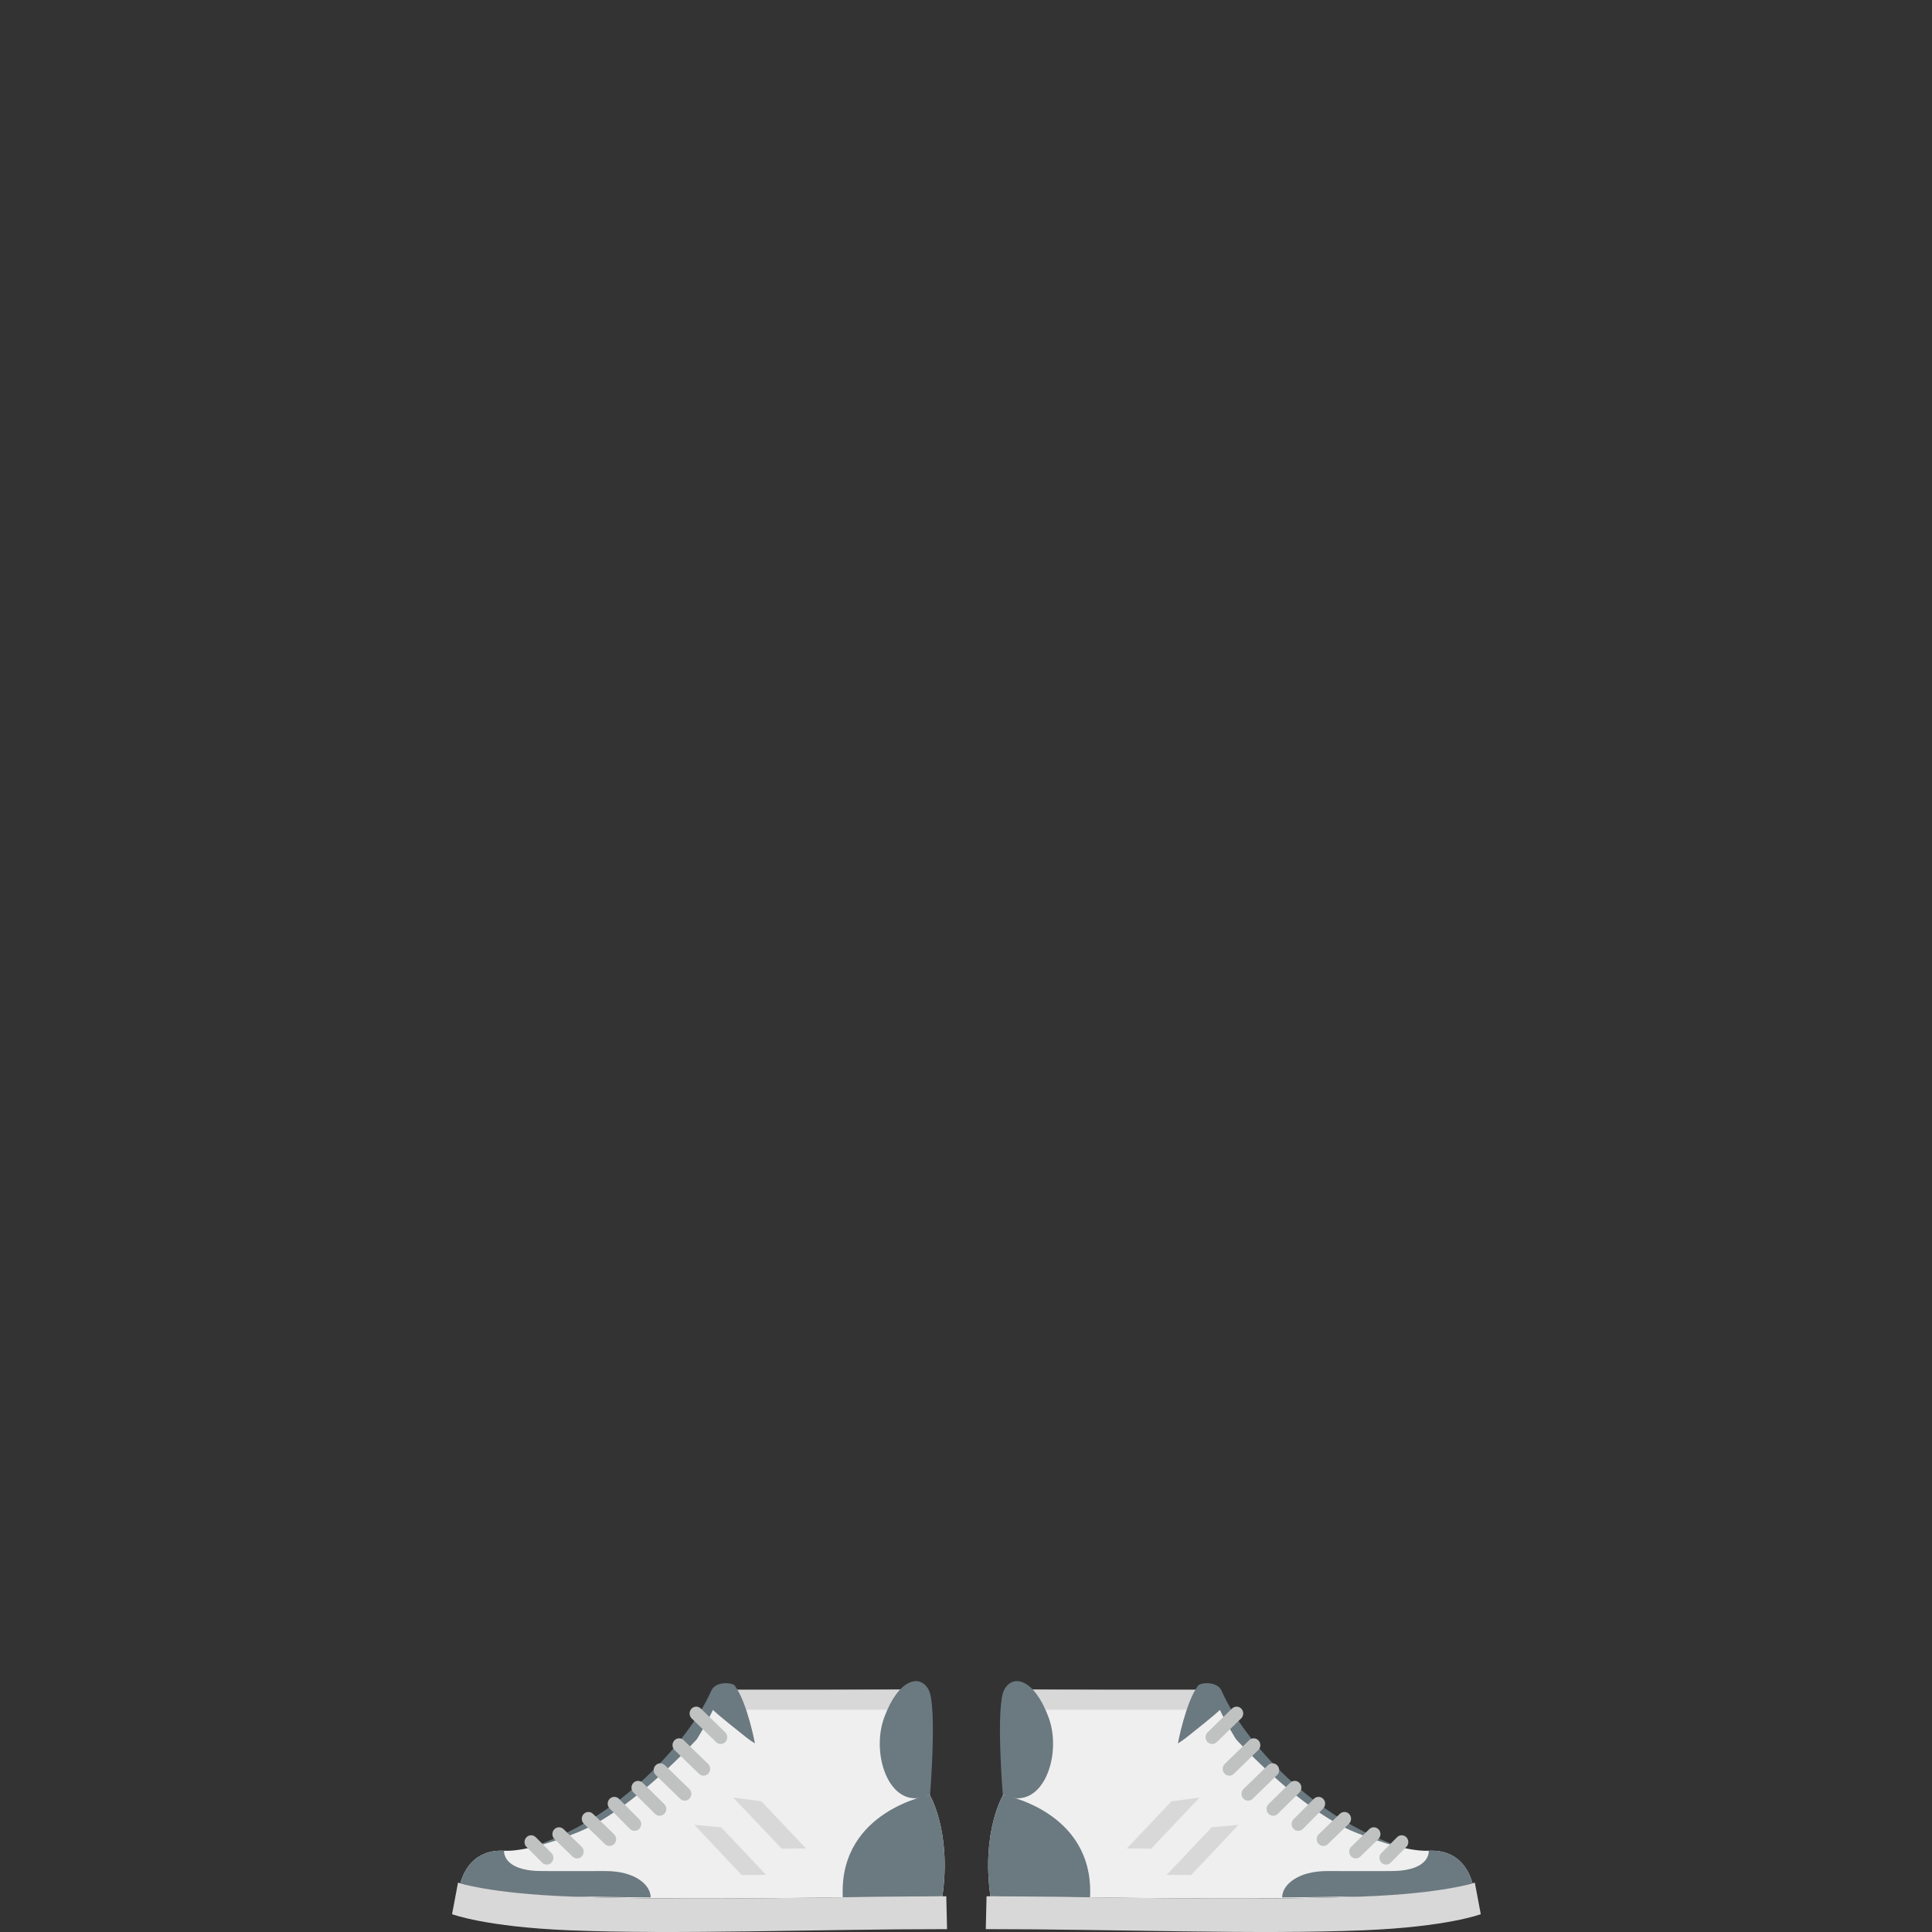 <?xml version="1.0" encoding="utf-8"?>
<!-- Generator: Adobe Illustrator 16.0.1, SVG Export Plug-In . SVG Version: 6.00 Build 0)  -->
<!DOCTYPE svg PUBLIC "-//W3C//DTD SVG 1.1//EN" "http://www.w3.org/Graphics/SVG/1.1/DTD/svg11.dtd">
<svg version="1.1" id="robot" xmlns="http://www.w3.org/2000/svg" xmlns:xlink="http://www.w3.org/1999/xlink" x="0px" y="0px"
	 width="500px" height="500px" viewBox="0 0 500 500" enable-background="new 0 0 500 500" xml:space="preserve">
<rect x="0" y="0" width="500" height="500" fill="#333333" stroke="none"/>
<polygon fill="#EFEFEF" points="174.605,461.816 235.119,462.16 234.547,437.277 186.396,437.552 "/>
<rect x="189.762" y="437.277" fill="#D8D8D8" width="44.785" height="5.197"/>
<g>
	<path fill="#6B7980" d="M195.375,451.19c-0.729-0.451-1.446-0.933-2.133-1.475c-8.073-6.372-8.728-7.19-8.728-7.19
		s-10.738,23.185-28.135,32.597c-2.846,1.538-11.738,1.218-19.532,3.121c23.572-7.28,41.759-28.157,47.23-40.69
		c1.112-2.548,5.481-2.144,6.099-1.301C193.44,440.728,195.375,451.19,195.375,451.19L195.375,451.19z"/>
</g>
<g>
	<g>
		<path fill="#EFEFEF" d="M227.512,490.932c-24.398,0.3-55.724,0.791-79.781-0.104c-15.18-0.565-22.747-2.459-28.573-3.505
			c0.907-3.229,3.578-8.713,11.292-8.354c4.327,0.2,11.577-1.723,19.06-4.769c14.542-5.919,31.045-24.32,31.045-24.32
			s-0.664,1.472,6.528,6.382c12.718,8.683,37.271,3.047,41.746-1.09c4.473-4.137,11.482-3.819,11.482-3.819l0.305,13.185
			c0,0,5.671,9.453,3.275,26.232L227.512,490.932z"/>
		<g>
			<g>
				<path fill="#6B7980" d="M243.89,490.769l-16.378,0.163c-3.032,0.037-6.173,0.077-9.392,0.118
					c-0.009-0.214-0.024-0.41-0.03-0.628c-0.672-21.837,22.525-25.884,22.525-25.884S246.286,473.989,243.89,490.769z"/>
				<path fill="#6B7980" d="M168.392,491.049c-10.163-0.032-11.762-0.222-20.662-0.222c-18.979,0-28.573-3.505-28.573-3.505
					c0.907-3.229,3.578-8.713,11.292-8.354c0,0-0.534,5,9.006,5.247c2.093,0.054,14.657,0.013,17.276,0.013
					C164.376,484.228,168.392,487.812,168.392,491.049z"/>
			</g>
		</g>
		<g>
			<path fill="#D8D8D8" d="M118.535,487.207l-1.542,8.181c0,0,8.579,3.278,30.291,4.169c28.028,1.147,63.675-0.298,97.813-0.298
				l-0.197-8.504c-24.285,0-65.124,1.265-97.17,0.073C126.396,490.035,118.535,487.207,118.535,487.207z"/>
			<path fill="#C0C2C2" d="M176.028,465.53c0.687,0.668,1.772,0.636,2.421-0.07l0,0c0.651-0.707,0.621-1.82-0.067-2.49l-6.32-6.142
				c-0.688-0.669-1.771-0.638-2.421,0.069l0,0c-0.651,0.707-0.62,1.821,0.067,2.489L176.028,465.53z"/>
			<path fill="#C0C2C2" d="M180.902,459.063c0.687,0.668,1.772,0.636,2.421-0.07l0,0c0.651-0.707,0.621-1.821-0.067-2.49
				l-6.32-6.142c-0.688-0.669-1.771-0.639-2.421,0.068l0,0c-0.651,0.707-0.62,1.821,0.067,2.49L180.902,459.063z"/>
			<path fill="#C0C2C2" d="M185.327,450.865c0.687,0.668,1.772,0.636,2.421-0.07l0,0c0.651-0.707,0.621-1.82-0.067-2.49l-6.32-6.142
				c-0.688-0.669-1.771-0.638-2.421,0.069l0,0c-0.651,0.707-0.62,1.821,0.067,2.49L185.327,450.865z"/>
			<path fill="#C0C2C2" d="M169.542,469.437c0.688,0.668,1.771,0.637,2.422-0.069l0,0c0.65-0.707,0.62-1.821-0.067-2.488
				l-5.582-5.509c-0.688-0.668-1.771-0.636-2.422,0.069l0,0c-0.651,0.706-0.62,1.821,0.068,2.489L169.542,469.437z"/>
			<path fill="#C0C2C2" d="M163.055,473.344c0.688,0.668,1.772,0.637,2.422-0.071l0,0c0.651-0.706,0.621-1.819-0.066-2.488
				l-5.247-5.274c-0.688-0.668-1.772-0.636-2.422,0.069l0,0c-0.65,0.706-0.62,1.822,0.068,2.49L163.055,473.344z"/>
			<path fill="#C0C2C2" d="M156.569,477.253c0.687,0.668,1.771,0.636,2.421-0.07l0,0c0.651-0.706,0.62-1.82-0.068-2.489
				l-5.468-5.278c-0.688-0.667-1.772-0.637-2.422,0.07l0,0c-0.65,0.707-0.621,1.82,0.068,2.488L156.569,477.253z"/>
			<path fill="#C0C2C2" d="M148.164,480.479c0.687,0.669,1.772,0.639,2.422-0.068l0,0c0.65-0.706,0.62-1.821-0.067-2.489
				l-4.669-4.539c-0.688-0.667-1.773-0.638-2.423,0.069l0,0c-0.65,0.707-0.619,1.822,0.068,2.49L148.164,480.479z"/>
			<path fill="#C0C2C2" d="M140.335,482.084c0.688,0.668,1.772,0.637,2.422-0.07l0,0c0.65-0.706,0.619-1.82-0.068-2.489
				l-4.054-4.077c-0.688-0.667-1.772-0.636-2.421,0.071l0,0c-0.65,0.706-0.621,1.82,0.067,2.487L140.335,482.084z"/>
			<g>
				<path fill="#D8D8D8" d="M202.309,478.45l-12.546-13.24l7.272,0.964l11.568,12.205
					C206.529,478.403,204.427,478.426,202.309,478.45z"/>
				<path fill="#D8D8D8" d="M186.646,472.906l11.634,12.314c-2.1,0.016-4.208,0.031-6.32,0.043l-12.274-12.992L186.646,472.906z"/>
			</g>
		</g>
	</g>
</g>
<path fill="#6B7980" d="M240.706,464.41c-10.112,4.972-15.541-9.972-11.877-19.913c3.662-9.938,9.185-11.412,11.482-7.233
	C242.575,441.383,240.706,464.41,240.706,464.41z"/>
<polygon fill="#EFEFEF" points="325.613,461.816 265.099,462.16 265.671,437.277 313.822,437.552 "/>
<rect x="265.671" y="437.277" fill="#D8D8D8" width="44.785" height="5.197"/>
<g>
	<path fill="#6B7980" d="M304.842,451.19c0.729-0.451,1.446-0.933,2.133-1.475c8.073-6.372,8.728-7.19,8.728-7.19
		s10.738,23.185,28.135,32.597c2.846,1.538,11.738,1.218,19.532,3.121c-23.572-7.28-41.759-28.157-47.23-40.69
		c-1.112-2.548-5.481-2.144-6.099-1.301C306.777,440.728,304.842,451.19,304.842,451.19L304.842,451.19z"/>
</g>
<g>
	<g>
		<path fill="#EFEFEF" d="M272.706,490.932c24.398,0.3,55.724,0.791,79.781-0.104c15.18-0.565,22.747-2.459,28.573-3.505
			c-0.907-3.229-3.578-8.713-11.292-8.354c-4.327,0.2-11.577-1.723-19.06-4.769c-14.542-5.919-31.045-24.32-31.045-24.32
			s0.664,1.472-6.528,6.382c-12.718,8.683-37.271,3.047-41.746-1.09c-4.473-4.137-11.482-3.819-11.482-3.819l-0.305,13.185
			c0,0-5.671,9.453-3.275,26.232L272.706,490.932z"/>
		<g>
			<g>
				<path fill="#6B7980" d="M256.328,490.769l16.378,0.163c3.032,0.037,6.173,0.077,9.392,0.118c0.009-0.214,0.024-0.41,0.03-0.628
					c0.672-21.837-22.525-25.884-22.525-25.884S253.932,473.989,256.328,490.769z"/>
				<path fill="#6B7980" d="M331.826,491.049c10.163-0.032,11.762-0.222,20.662-0.222c18.979,0,28.573-3.505,28.573-3.505
					c-0.907-3.229-3.578-8.713-11.292-8.354c0,0,0.534,5-9.006,5.247c-2.093,0.054-14.657,0.013-17.276,0.013
					C335.842,484.228,331.826,487.812,331.826,491.049z"/>
			</g>
		</g>
		<g>
			<path fill="#D8D8D8" d="M381.683,487.207l1.542,8.181c0,0-8.579,3.278-30.291,4.169c-28.028,1.147-63.675-0.298-97.813-0.298
				l0.197-8.504c24.285,0,65.124,1.265,97.17,0.073C373.822,490.035,381.683,487.207,381.683,487.207z"/>
			<path fill="#C0C2C2" d="M324.189,465.53c-0.687,0.668-1.772,0.636-2.421-0.07l0,0c-0.651-0.707-0.621-1.82,0.067-2.49l6.32-6.142
				c0.688-0.669,1.771-0.638,2.421,0.069l0,0c0.651,0.707,0.62,1.821-0.067,2.489L324.189,465.53z"/>
			<path fill="#C0C2C2" d="M319.316,459.063c-0.687,0.668-1.772,0.636-2.421-0.07l0,0c-0.651-0.707-0.621-1.821,0.067-2.49
				l6.32-6.142c0.688-0.669,1.771-0.639,2.421,0.068l0,0c0.651,0.707,0.62,1.821-0.067,2.49L319.316,459.063z"/>
			<path fill="#C0C2C2" d="M314.891,450.865c-0.687,0.668-1.772,0.636-2.421-0.07l0,0c-0.651-0.707-0.621-1.82,0.067-2.49
				l6.32-6.142c0.688-0.669,1.771-0.638,2.421,0.069l0,0c0.651,0.707,0.62,1.821-0.067,2.49L314.891,450.865z"/>
			<path fill="#C0C2C2" d="M330.676,469.437c-0.688,0.668-1.771,0.637-2.422-0.069l0,0c-0.65-0.707-0.62-1.821,0.067-2.488
				l5.582-5.509c0.688-0.668,1.771-0.636,2.422,0.069l0,0c0.651,0.706,0.62,1.821-0.068,2.489L330.676,469.437z"/>
			<path fill="#C0C2C2" d="M337.163,473.344c-0.688,0.668-1.772,0.637-2.422-0.071l0,0c-0.651-0.706-0.621-1.819,0.066-2.488
				l5.247-5.274c0.688-0.668,1.772-0.636,2.422,0.069l0,0c0.65,0.706,0.62,1.822-0.068,2.49L337.163,473.344z"/>
			<path fill="#C0C2C2" d="M343.648,477.253c-0.687,0.668-1.771,0.636-2.421-0.07l0,0c-0.651-0.706-0.62-1.82,0.068-2.489
				l5.468-5.278c0.688-0.667,1.772-0.637,2.422,0.07l0,0c0.65,0.707,0.621,1.82-0.068,2.488L343.648,477.253z"/>
			<path fill="#C0C2C2" d="M352.054,480.479c-0.687,0.669-1.772,0.639-2.422-0.068l0,0c-0.65-0.706-0.62-1.821,0.067-2.489
				l4.669-4.539c0.688-0.667,1.773-0.638,2.423,0.069l0,0c0.65,0.707,0.619,1.822-0.068,2.49L352.054,480.479z"/>
			<path fill="#C0C2C2" d="M359.883,482.084c-0.688,0.668-1.772,0.637-2.422-0.07l0,0c-0.65-0.706-0.619-1.82,0.068-2.489
				l4.054-4.077c0.688-0.667,1.772-0.636,2.421,0.071l0,0c0.65,0.706,0.621,1.82-0.067,2.487L359.883,482.084z"/>
			<g>
				<path fill="#D8D8D8" d="M297.909,478.45l12.546-13.24l-7.272,0.964l-11.568,12.205
					C293.689,478.403,295.791,478.426,297.909,478.45z"/>
				<path fill="#D8D8D8" d="M313.572,472.906l-11.634,12.314c2.1,0.016,4.208,0.031,6.32,0.043l12.274-12.992L313.572,472.906z"/>
			</g>
		</g>
	</g>
</g>
<path fill="#6B7980" d="M259.512,464.41c10.112,4.972,15.541-9.972,11.877-19.913c-3.662-9.938-9.185-11.412-11.482-7.233
	C257.643,441.383,259.512,464.41,259.512,464.41z"/>
</svg>
